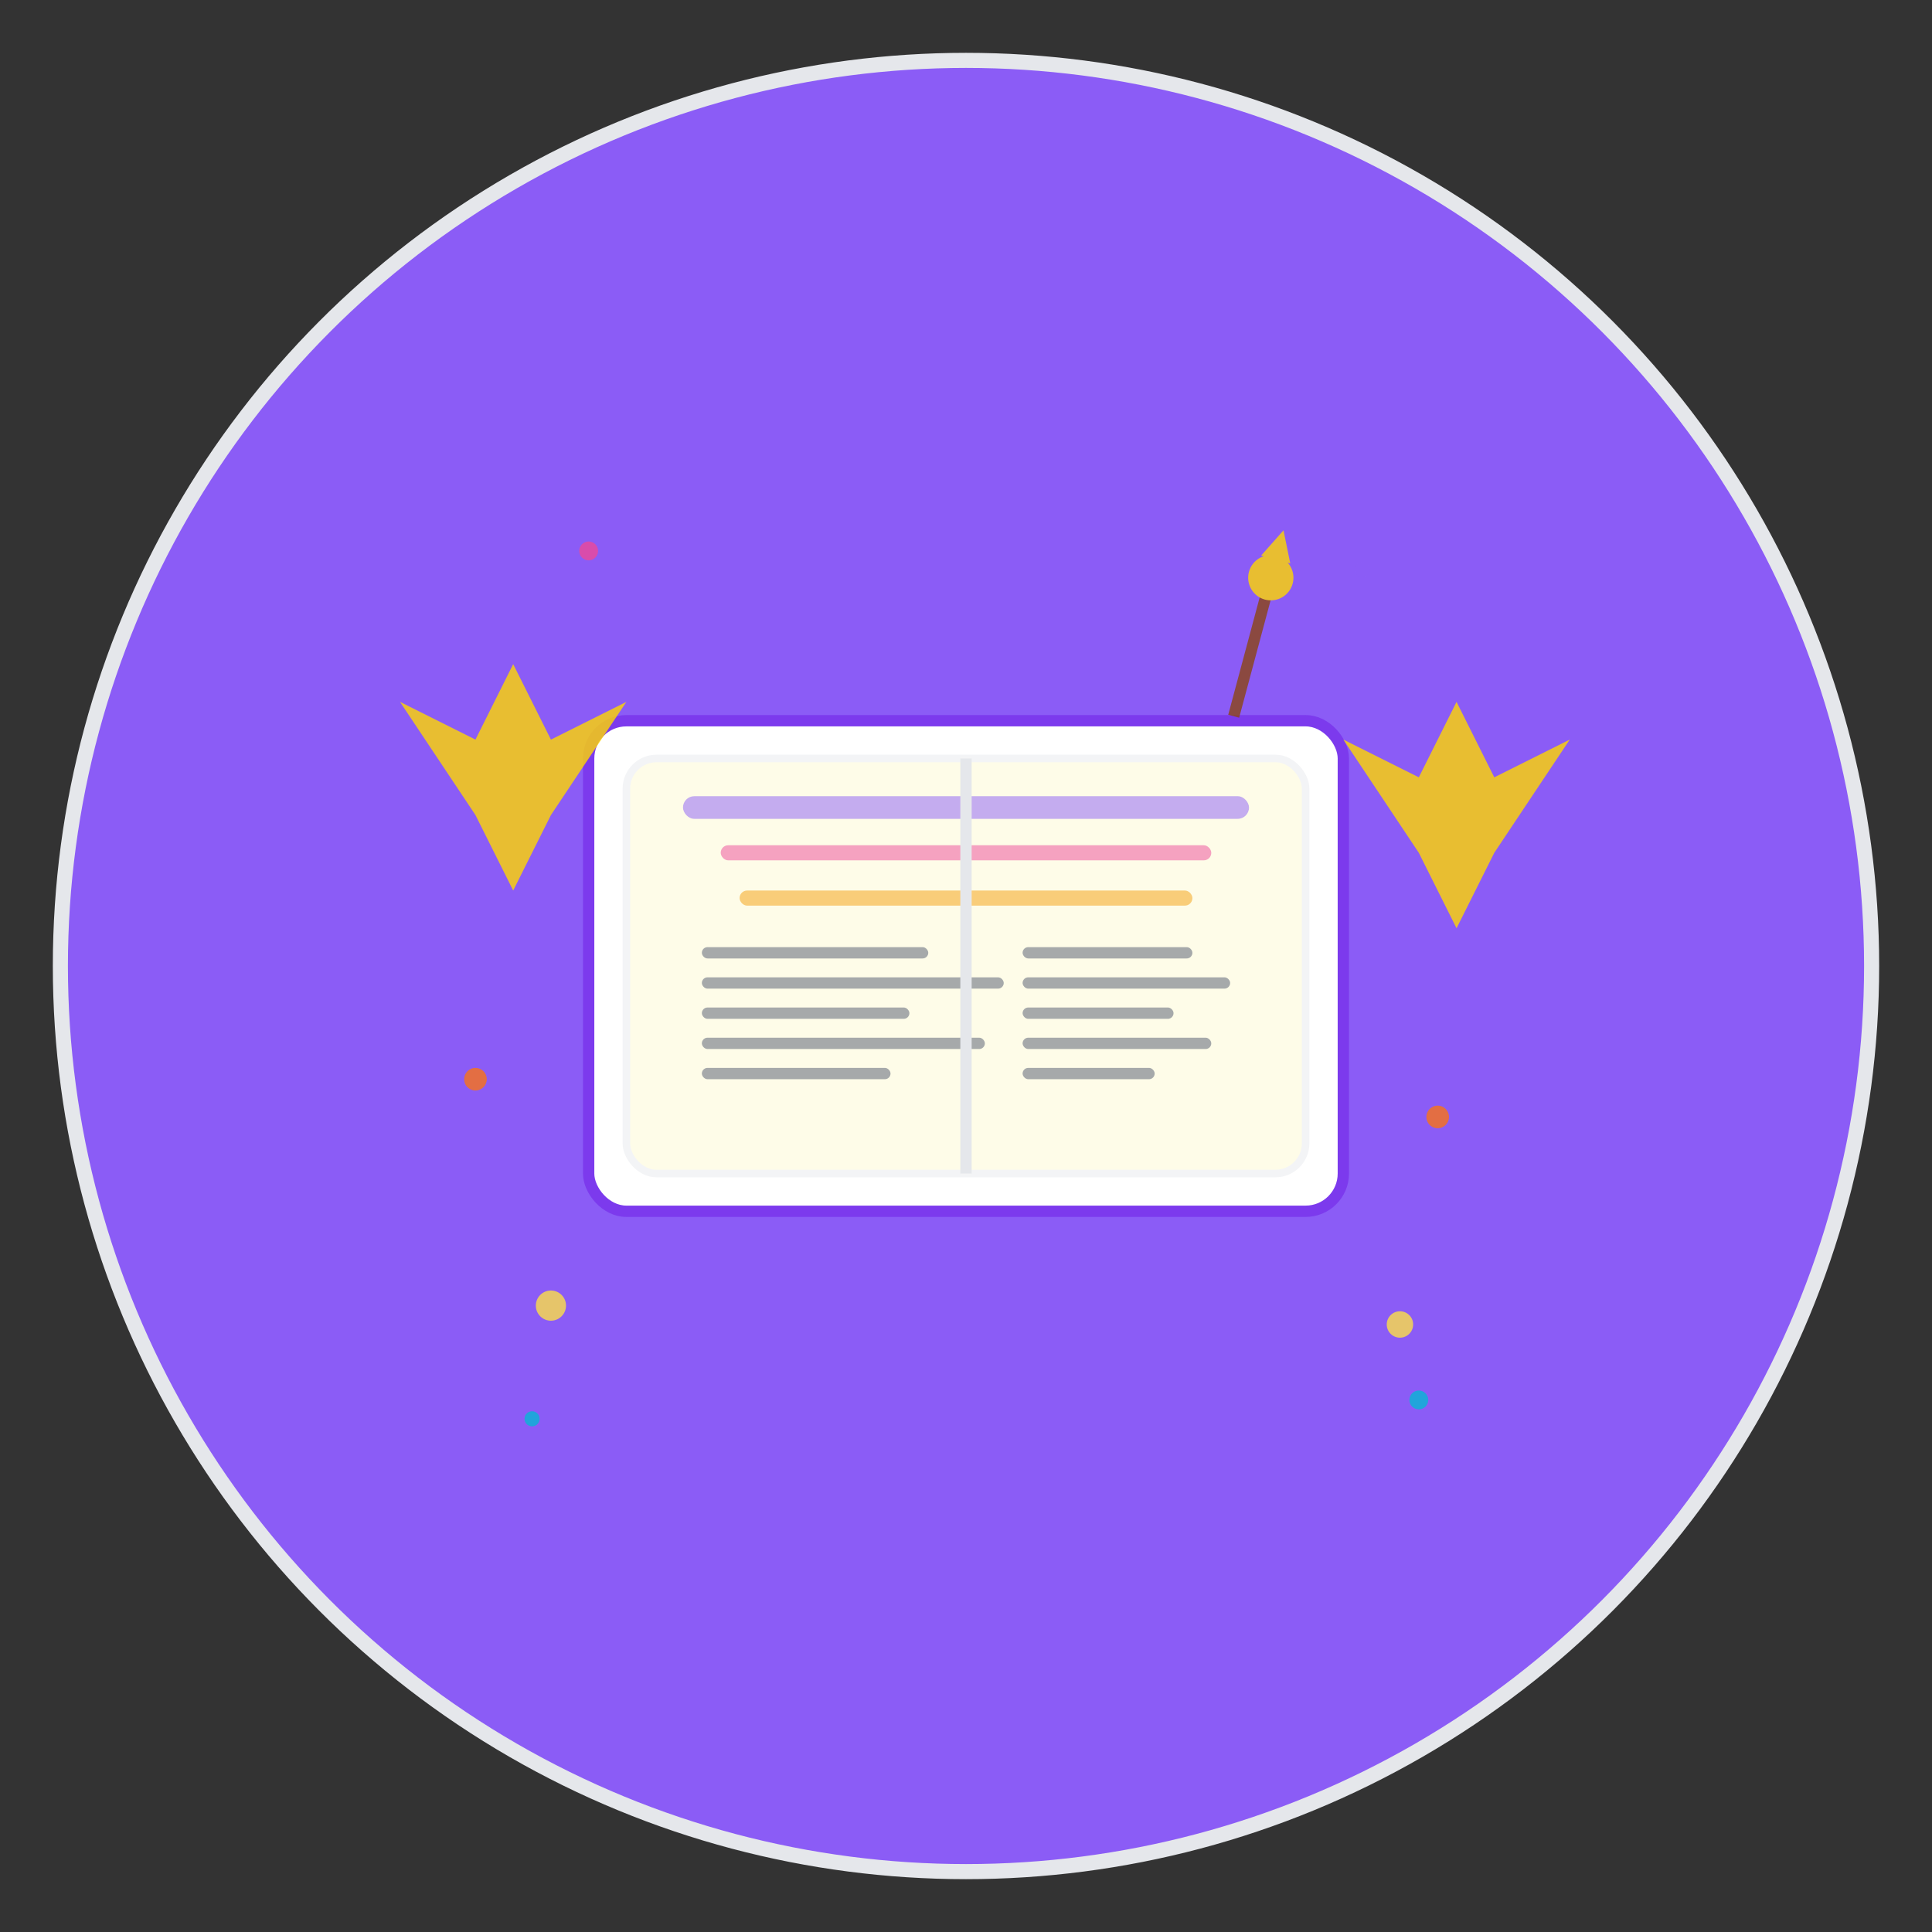 <svg xmlns="http://www.w3.org/2000/svg" viewBox="0 0 512 512">
  <rect x="0" y="0" width="512" height="512" fill="#333333" stroke="none"/>
  <!-- 배경 원 -->
  <circle cx="256" cy="256" r="240" fill="#8B5CF6" stroke="#E5E7EB" stroke-width="4"/>
  
  <!-- 동화책 -->
  <g transform="translate(256, 256)">
    <!-- 책 표지 -->
    <rect x="-100" y="-65" width="200" height="130" rx="10" ry="10" fill="#FFFFFF" stroke="#7C3AED" stroke-width="3"/>
    
    <!-- 책 페이지들 -->
    <rect x="-90" y="-55" width="180" height="110" rx="8" ry="8" fill="#FEFCE8" stroke="#F3F4F6" stroke-width="2"/>
    
    <!-- 책 제목 장식 -->
    <rect x="-75" y="-45" width="150" height="6" rx="3" fill="#8B5CF6" opacity="0.5"/>
    <rect x="-65" y="-32" width="130" height="4" rx="2" fill="#EC4899" opacity="0.5"/>
    <rect x="-60" y="-20" width="120" height="4" rx="2" fill="#F59E0B" opacity="0.5"/>
    
    <!-- 페이지 내용 (텍스트 라인들) -->
    <g opacity="0.6">
      <rect x="-70" y="-5" width="60" height="3" rx="1.5" fill="#6B7280"/>
      <rect x="-70" y="3" width="80" height="3" rx="1.5" fill="#6B7280"/>
      <rect x="-70" y="11" width="55" height="3" rx="1.5" fill="#6B7280"/>
      <rect x="-70" y="19" width="75" height="3" rx="1.5" fill="#6B7280"/>
      <rect x="-70" y="27" width="50" height="3" rx="1.5" fill="#6B7280"/>
      
      <rect x="15" y="-5" width="45" height="3" rx="1.5" fill="#6B7280"/>
      <rect x="15" y="3" width="55" height="3" rx="1.5" fill="#6B7280"/>
      <rect x="15" y="11" width="40" height="3" rx="1.5" fill="#6B7280"/>
      <rect x="15" y="19" width="50" height="3" rx="1.5" fill="#6B7280"/>
      <rect x="15" y="27" width="35" height="3" rx="1.5" fill="#6B7280"/>
    </g>
    
    <!-- 책 중앙 바인딩 라인 -->
    <line x1="0" y1="-55" x2="0" y2="55" stroke="#E5E7EB" stroke-width="3"/>
    
    <!-- 마법 반짝이 효과 -->
    <g opacity="0.8">
      <!-- 큰 별들 -->
      <path d="M-120,-80 L-110,-60 L-90,-70 L-110,-40 L-120,-20 L-130,-40 L-150,-70 L-130,-60 Z" fill="#FFD700"/>
      <path d="M130,-70 L140,-50 L160,-60 L140,-30 L130,-10 L120,-30 L100,-60 L120,-50 Z" fill="#FFD700"/>
      
      <!-- 작은 별들 -->
      <circle cx="-110" cy="90" r="4" fill="#FDE047"/>
      <circle cx="115" cy="95" r="3.5" fill="#FDE047"/>
      <circle cx="-130" cy="30" r="3" fill="#F97316"/>
      <circle cx="125" cy="40" r="3" fill="#F97316"/>
      
      <!-- 반짝이는 점들 -->
      <circle cx="-100" cy="-110" r="2.5" fill="#EC4899"/>
      <circle cx="105" cy="-105" r="2" fill="#8B5CF6"/>
      <circle cx="-115" cy="120" r="2" fill="#06B6D4"/>
      <circle cx="120" cy="115" r="2.5" fill="#06B6D4"/>
    </g>
    
    <!-- 마법 지팡이 -->
    <g transform="translate(80, -100) rotate(15)" opacity="0.8">
      <rect x="-1.5" y="0" width="3" height="35" fill="#8B4513"/>
      <circle cx="0" cy="-3" r="6" fill="#FFD700"/>
      <path d="M-4,-8 L4,-8 L0,-16 Z" fill="#FFD700"/>
    </g>
  </g>
</svg>
